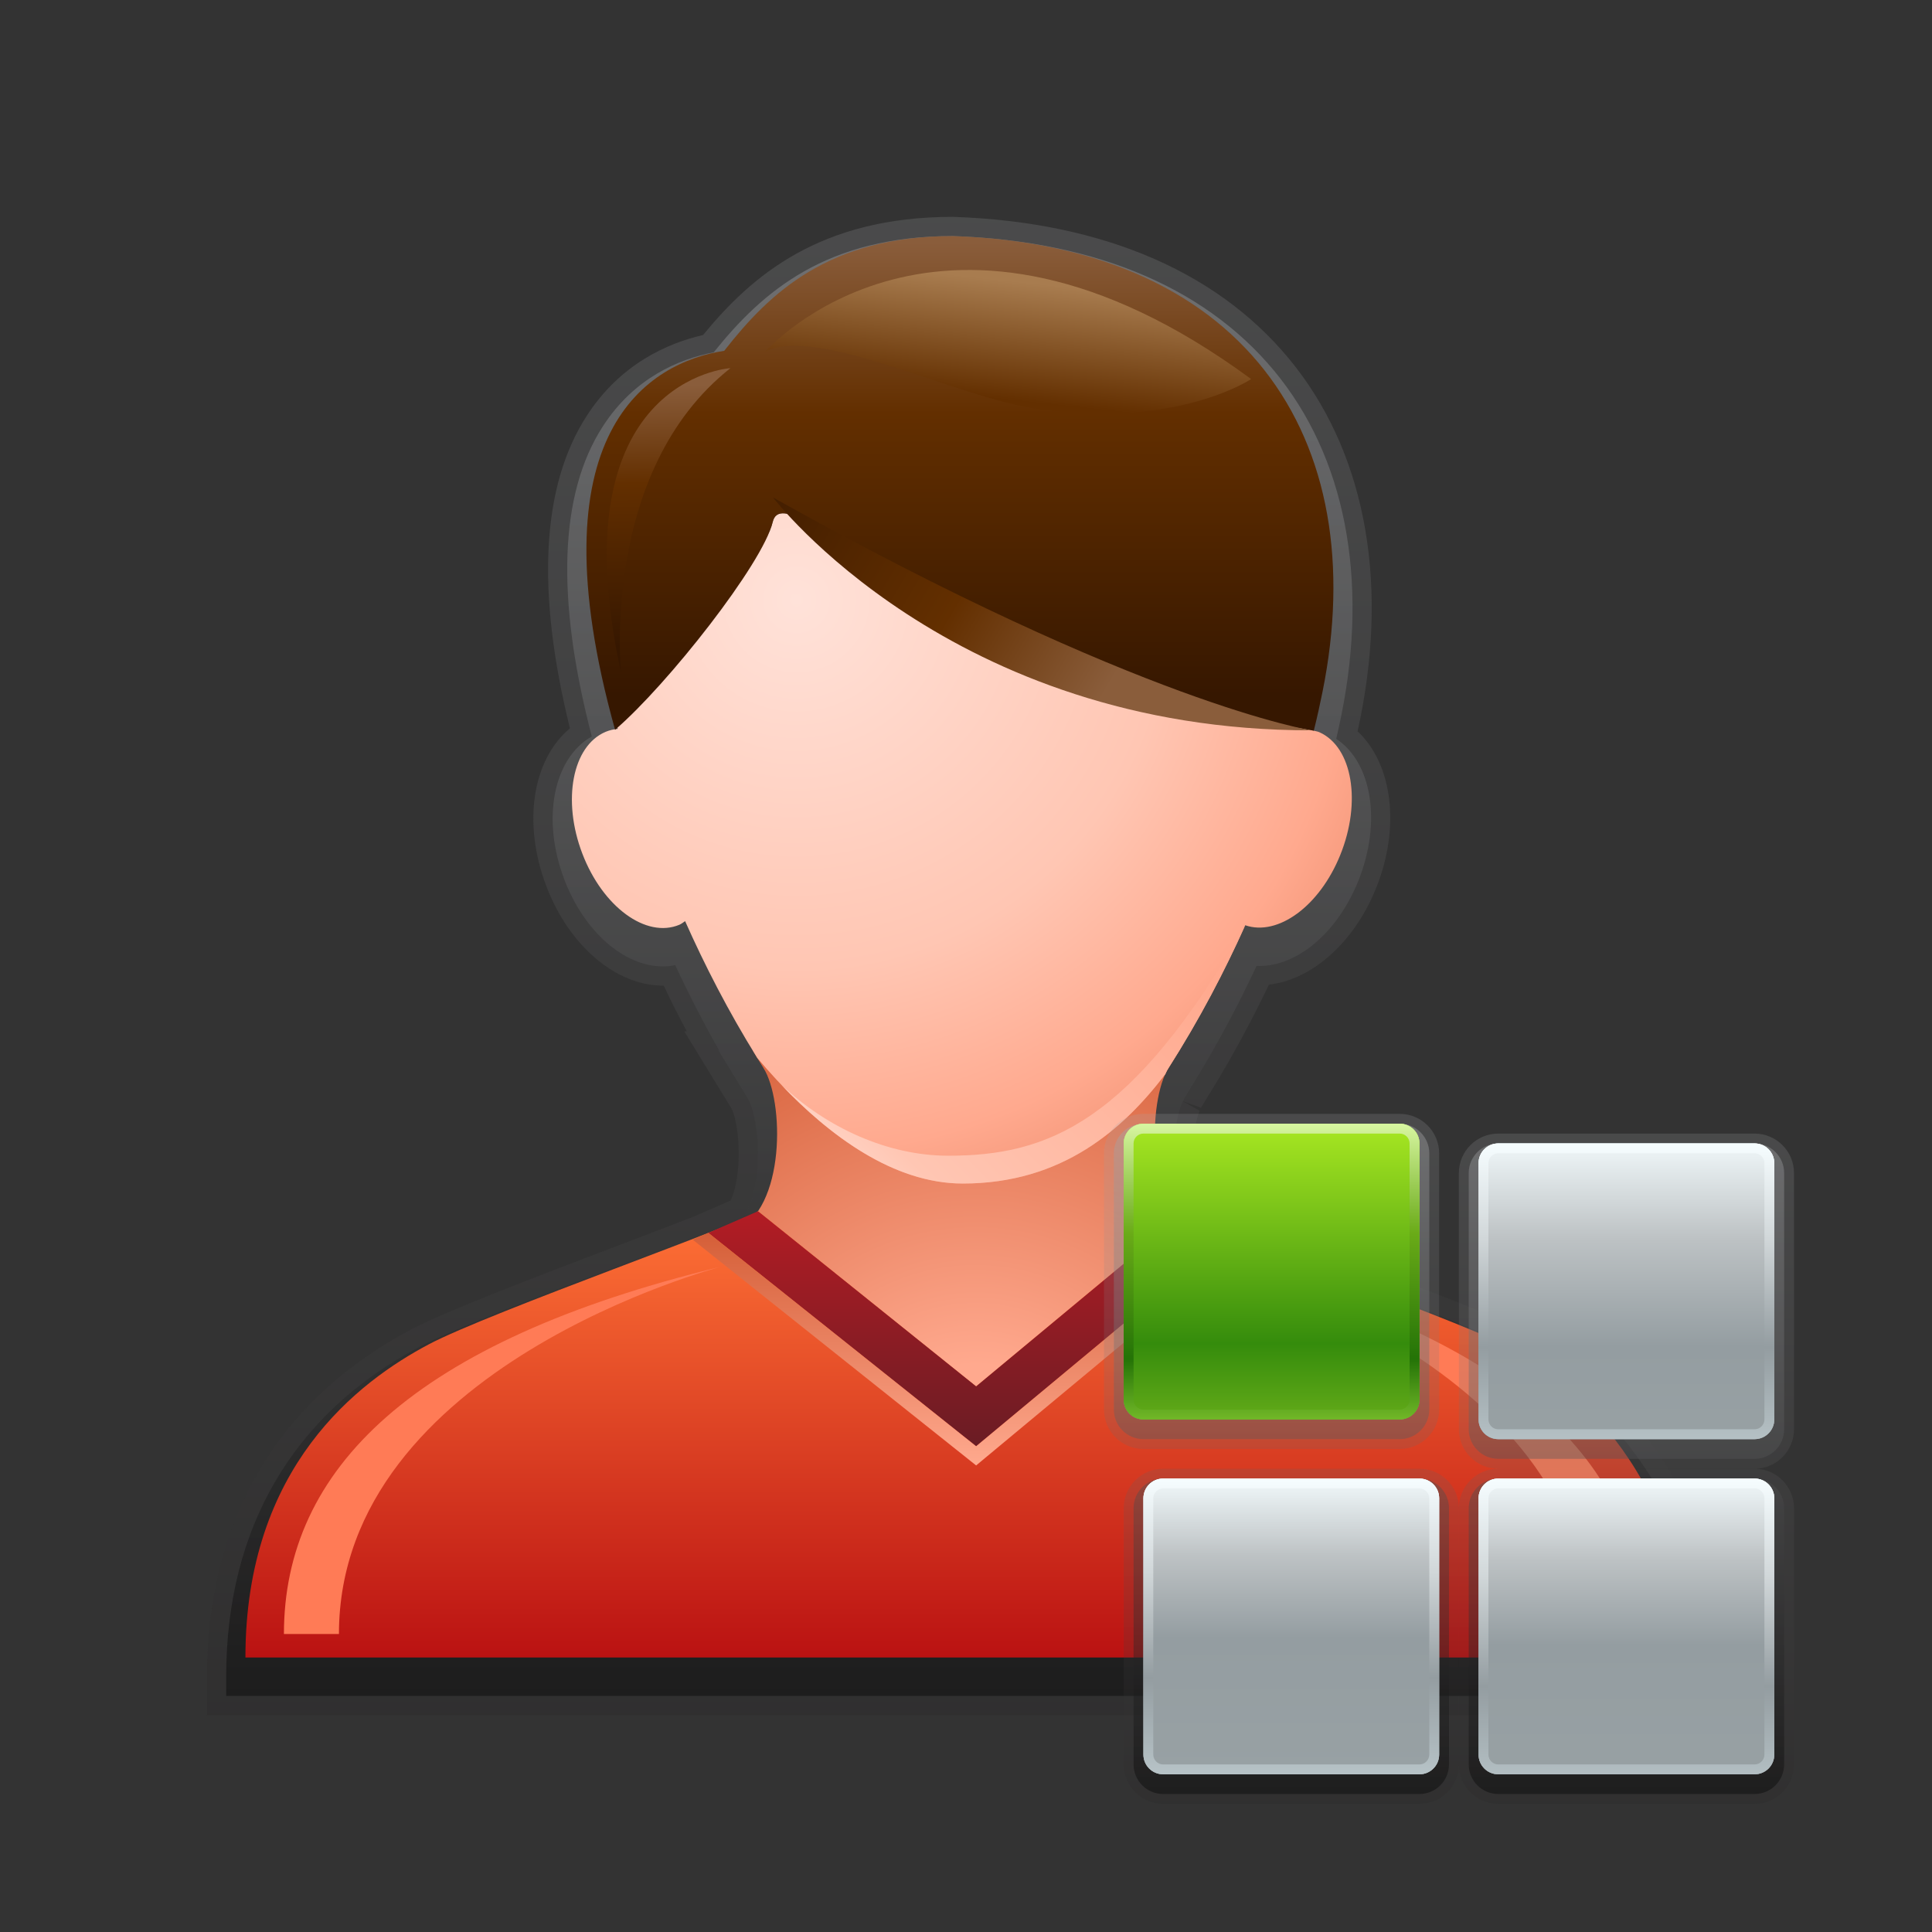 <?xml version="1.0" encoding="UTF-8"?>
<!DOCTYPE svg PUBLIC "-//W3C//DTD SVG 1.1 Tiny//EN" "http://www.w3.org/Graphics/SVG/1.1/DTD/svg11-tiny.dtd">
<svg baseProfile="tiny" version="1.1" xmlns="http://www.w3.org/2000/svg" xmlns:xlink="http://www.w3.org/1999/xlink" x="0px" y="0px" width="98px" height="98px" viewBox="0 0 98 98">
<rect x="0" y="0" width="98" height="98" fill="#333333" stroke="none"/>
<linearGradient id="SVGID_1_" gradientUnits="userSpaceOnUse" x1="48.999" y1="11" x2="48.999" y2="87.168">
<stop offset="0" style="stop-color:#A6A8AB"/>
<stop offset="1" style="stop-color:#231F20"/>
</linearGradient>
<path fill-opacity="0.2" stroke-opacity="0.2" fill="url(#SVGID_1_)" d="M10.5,87v-1.949c0-7.928,3.57-14.014,10.324-17.6  c1.77-0.939,6.408-2.703,10.498-4.26c1.463-0.559,2.809-1.068,3.891-1.49l1.854-0.813c0.68-1.561,0.375-4.135,0.012-4.703  c-0.094-0.143-1.463-2.387-1.463-2.387l-0.904-1.482h0.125c-0.404-0.758-0.799-1.533-1.17-2.32c-0.018,0-0.027,0-0.041,0  c-2.383,0-4.756-2.02-5.906-5.027c-1.229-3.209-0.715-6.434,1.189-8.025c-1.721-6.977-1.436-12.307,0.85-15.846  c1.693-2.625,4.082-3.686,5.904-4.105C38.129,13.984,41.596,11,48.33,11c7.727,0.254,13.732,2.893,17.398,7.627  c3.629,4.682,4.742,11.238,3.135,18.467c1.777,1.664,2.188,4.885,0.926,7.988c-1.104,2.727-3.24,4.617-5.422,4.863  c-0.877,1.838-1.848,3.629-2.893,5.338l-0.141,0.227c-0.141,0.238-0.273,0.457-0.412,0.68L60,55.861l0.852,0.479  c-0.477,1.115-0.438,3.623,0.209,4.807l1.398,0.563l0.525,0.199l0.438,0.178l2.471,0.916c4.264,1.586,9.564,3.555,11.27,4.441  c1.725,0.9,10.338,5.973,10.338,17.607V87H10.5z"/>
<linearGradient id="SVGID_2_" gradientUnits="userSpaceOnUse" x1="48.999" y1="11.975" x2="48.999" y2="86.189">
<stop offset="0" style="stop-color:#A9AAAD"/>
<stop offset="1" style="stop-color:#000000"/>
</linearGradient>
<path fill-opacity="0.4" stroke-opacity="0.4" fill="url(#SVGID_2_)" d="M11.473,86.025v-0.975c0-7.545,3.391-13.334,9.809-16.74  c1.721-0.914,6.338-2.67,10.41-4.219c1.441-0.547,2.789-1.063,3.877-1.486l2.213-0.965c1.004-1.787,0.719-5.037,0.117-5.98  c-0.088-0.137-0.268-0.438-0.268-0.438l-1.182-1.932h0.035c-0.795-1.393-1.539-2.844-2.234-4.332  c-0.201,0.043-0.414,0.063-0.625,0.063c-1.98,0-3.99-1.77-4.996-4.398c-1.176-3.072-0.559-6.164,1.389-7.266  c-1.832-7.027-1.643-12.316,0.559-15.729c1.596-2.473,3.871-3.416,5.627-3.758c2.482-3.1,5.723-5.896,12.127-5.896  c7.404,0.246,13.145,2.752,16.631,7.248c3.447,4.449,4.494,10.727,2.947,17.676c0,0-0.043,0.207-0.129,0.578  c1.816,1.203,2.318,4.252,1.107,7.238c-1.039,2.563-3.049,4.285-5,4.285c-0.051,0-0.1,0-0.148-0.002  c-0.93,1.998-1.971,3.938-3.096,5.777L60.5,55.004c-0.127,0.219-0.264,0.438-0.398,0.656c-0.039,0.061-0.07,0.127-0.102,0.201  l-0.037,0.072c-0.594,1.406-0.611,4.551,0.445,6.002l1.688,0.68l0.541,0.205l0.418,0.168l2.5,0.93  c4.232,1.572,9.506,3.531,11.156,4.389c1.641,0.854,9.816,5.672,9.816,16.744v0.975H11.473z"/>
<radialGradient id="SVGID_3_" cx="-71.713" cy="-127.944" r="81.158" gradientTransform="matrix(0.339 0 0 0.337 73.797 117.844)" gradientUnits="userSpaceOnUse">
<stop offset="0" style="stop-color:#FFA98E"/>
<stop offset="0.2" style="stop-color:#FFA98E"/>
<stop offset="0.963" style="stop-color:#D45D36"/>
<stop offset="1" style="stop-color:#D45D36"/>
</radialGradient>
<path fill="url(#SVGID_3_)" d="M60.715,62.455c-2.584-1.121-2.5-6.627-1.436-8.293c0.186-0.289,0.355-0.58,0.533-0.871H38.188  c0.176,0.291,0.346,0.582,0.531,0.871c1.066,1.666,1.148,7.172-1.436,8.293c-2.584,1.125,12.02,10.906,12.02,10.906  S63.303,63.58,60.715,62.455z"/>
<linearGradient id="SVGID_4_" gradientUnits="userSpaceOnUse" x1="48.999" y1="61.44" x2="48.999" y2="84.076">
<stop offset="0" style="stop-color:#FF7236"/>
<stop offset="1" style="stop-color:#BA1212"/>
</linearGradient>
<path fill="url(#SVGID_4_)" d="M76.262,68.197c-2.721-1.416-16.199-6.135-16.453-6.428l-10.295,8.557l-11.063-8.887  c-0.307,0.451-13.629,5.121-16.713,6.758c-3.527,1.873-9.289,6.178-9.289,15.879h73.102C85.551,74.375,78.977,69.611,76.262,68.197z  "/>
<linearGradient id="SVGID_5_" gradientUnits="userSpaceOnUse" x1="49.098" y1="59.955" x2="49.098" y2="73.197">
<stop offset="0" style="stop-color:#BC1C24"/>
<stop offset="1" style="stop-color:#6B1C24"/>
</linearGradient>
<polygon fill="url(#SVGID_5_)" points="35.93,62.537 49.514,73.361 62.268,62.76 59.809,61.77 49.514,70.326 38.451,61.439 "/>
<path fill="#FF7B56" d="M36.57,64.252c0,0-19.377,5.059-19.377,18.633c0,0-2.77,0.002-2.791,0  C14.402,74.537,20.918,68.045,36.57,64.252z"/>
<path fill="#FF7B56" d="M61.176,63.936c0,0,19.377,5.061,19.377,18.637c0,0,2.77,0,2.791,0  C83.344,74.223,76.828,67.73,61.176,63.936z"/>
<linearGradient id="SVGID_6_" gradientUnits="userSpaceOnUse" x1="49.101" y1="74.334" x2="49.101" y2="61.827">
<stop offset="0" style="stop-color:#FFA98E"/>
<stop offset="0.963" style="stop-color:#D45D36"/>
<stop offset="1" style="stop-color:#D45D36"/>
</linearGradient>
<polygon fill="url(#SVGID_6_)" points="49.514,73.361 35.93,62.537 35.139,62.883 49.514,74.334 63.063,63.068 62.273,62.752 "/>
<radialGradient id="SVGID_7_" cx="-98.501" cy="-259.397" r="108.964" gradientTransform="matrix(0.339 0 0 0.337 73.797 117.844)" gradientUnits="userSpaceOnUse">
<stop offset="0" style="stop-color:#FFE2D9"/>
<stop offset="0.509" style="stop-color:#FFC6B3"/>
<stop offset="0.764" style="stop-color:#FFA98E"/>
<stop offset="1" style="stop-color:#E88160"/>
</radialGradient>
<path fill="url(#SVGID_7_)" d="M66.932,37.145c-0.092-0.045-0.197-0.053-0.289-0.08c0-0.002,0-0.002,0-0.002  c-0.02-0.006-0.035-0.01-0.055-0.012c-0.143-0.039-0.285-0.07-0.432-0.08C48.1,33.83,39.818,23.83,39.195,26.48  c-0.498,2.105-5.561,6.662-8.209,8.936c0.021,0.102,0.033,0.191,0.057,0.295c0,0,0.096,0.467,0.293,1.26  c-0.207,0.023-0.416,0.066-0.615,0.15c-1.688,0.711-2.217,3.477-1.182,6.178c1.031,2.701,3.238,4.318,4.926,3.607  c0.104-0.045,0.191-0.119,0.287-0.182c0.98,2.205,2.184,4.566,3.658,6.936c2.469,2.934,6.254,6.375,10.428,6.375  c5.055,0,8.145-2.764,10.271-5.551c0.051-0.117,0.105-0.227,0.17-0.322c1.574-2.461,2.852-4.93,3.885-7.229  c1.652,0.57,3.768-0.963,4.818-3.559C69.072,40.688,68.604,37.896,66.932,37.145z"/>
<linearGradient id="SVGID_8_" gradientUnits="userSpaceOnUse" x1="42.482" y1="61.728" x2="58.075" y2="46.257">
<stop offset="0" style="stop-color:#FFDED3"/>
<stop offset="0.212" style="stop-color:#FFC6B3"/>
<stop offset="1" style="stop-color:#FFA98E"/>
</linearGradient>
<path fill="url(#SVGID_8_)" d="M48.096,58.623c-3.076,0-6.178-1.434-8.459-3.594c2.416,2.537,5.664,5.006,9.201,5.006  c5.055,0,8.145-2.764,10.271-5.551c0.051-0.117,0.105-0.227,0.17-0.322c1.574-2.461,2.852-4.93,3.885-7.229  C57.416,56.979,53.148,58.623,48.096,58.623z"/>
<linearGradient id="SVGID_9_" gradientUnits="userSpaceOnUse" x1="48.691" y1="12.312" x2="48.691" y2="35.279">
<stop offset="0" style="stop-color:#8A5D3B"/>
<stop offset="0.376" style="stop-color:#632F00"/>
<stop offset="1" style="stop-color:#361700"/>
</linearGradient>
<path fill="url(#SVGID_9_)" d="M48.33,11.975c-6.26,0-9.27,2.846-11.594,5.82c-3.779,0.582-9.77,4.047-5.537,19.223  c2.65-2.271,7.498-8.432,7.996-10.537c0.629-2.676,9.051,7.537,27.447,10.582c0.213-0.852,0.311-1.352,0.311-1.352  C69.844,22.752,63.561,12.482,48.33,11.975z"/>
<linearGradient id="SVGID_10_" gradientUnits="userSpaceOnUse" x1="56.547" y1="34.285" x2="35.739" y2="21.932">
<stop offset="0" style="stop-color:#8A5D3B"/>
<stop offset="0.364" style="stop-color:#632F00"/>
<stop offset="1" style="stop-color:#361700"/>
</linearGradient>
<path fill="url(#SVGID_10_)" d="M39.217,25.238c0,0,9.004,11.826,27.297,11.807C66.514,37.045,57.898,35.691,39.217,25.238z"/>
<linearGradient id="SVGID_11_" gradientUnits="userSpaceOnUse" x1="33.86" y1="19.526" x2="34.042" y2="32.739">
<stop offset="0" style="stop-color:#8A5D3B"/>
<stop offset="0.376" style="stop-color:#632F00"/>
<stop offset="1" style="stop-color:#361700"/>
</linearGradient>
<path fill="url(#SVGID_11_)" d="M37.051,18.674c0,0-8.816,0.527-5.545,15.467C31.506,34.141,30.428,23.91,37.051,18.674z"/>
<linearGradient id="SVGID_12_" gradientUnits="userSpaceOnUse" x1="51.608" y1="14.28" x2="50.961" y2="20.268">
<stop offset="0" style="stop-color:#A87C4F"/>
<stop offset="1" style="stop-color:#632F00"/>
</linearGradient>
<path fill="url(#SVGID_12_)" d="M52.604,20.742c-4.104-0.584-11.047-4.221-13.768-2.922c0,0,8.906-10.162,24.627,1.408  C63.463,19.229,59.715,21.758,52.604,20.742z"/>
<rect fill="none" width="98" height="98"/>
<linearGradient id="SVGID_13_" gradientUnits="userSpaceOnUse" x1="65.5" y1="56.405" x2="65.5" y2="92.02">
<stop offset="0" style="stop-color:#A6A8AB"/>
<stop offset="1" style="stop-color:#231F20"/>
</linearGradient>
<path fill-opacity="0.2" stroke-opacity="0.2" fill="url(#SVGID_13_)" d="M59,91.5c-1.103,0-2-0.897-2-2v-13c0-1.103,0.897-2,2-2h13c1.103,0,2,0.897,2,2v13  c0,1.103-0.897,2-2,2H59z"/>
<linearGradient id="SVGID_14_" gradientUnits="userSpaceOnUse" x1="65.5" y1="56.584" x2="65.5" y2="91.402">
<stop offset="0" style="stop-color:#A9AAAD"/>
<stop offset="1" style="stop-color:#000000"/>
</linearGradient>
<path fill-opacity="0.4" stroke-opacity="0.4" fill="url(#SVGID_14_)" d="M59,91c-0.827,0-1.5-0.673-1.5-1.5v-13c0-0.827,0.673-1.5,1.5-1.5h13  c0.827,0,1.5,0.673,1.5,1.5v13c0,0.827-0.673,1.5-1.5,1.5H59z"/>
<linearGradient id="SVGID_15_" gradientUnits="userSpaceOnUse" x1="65.5" y1="75" x2="65.5" y2="90.334">
<stop offset="0" style="stop-color:#E9F0F2"/>
<stop offset="0.042" style="stop-color:#E9F0F2"/>
<stop offset="0.315" style="stop-color:#BDC2C4"/>
<stop offset="0.673" style="stop-color:#949DA1"/>
<stop offset="1" style="stop-color:#98A1A4"/>
</linearGradient>
<path fill="url(#SVGID_15_)" d="M72,75H59c-0.553,0-1,0.447-1,1v13c0,0.553,0.447,1,1,1h13c0.553,0,1-0.447,1-1V76  C73,75.447,72.553,75,72,75z"/>
<path fill-opacity="0.2" stroke-opacity="0.2" fill="url(#SVGID_16_)" d="M76,91.5c-1.103,0-2-0.897-2-2v-13c0-1.103,0.897-2,2-2h13c1.103,0,2,0.897,2,2v13  c0,1.103-0.897,2-2,2H76z"/>
<path fill-opacity="0.4" stroke-opacity="0.4" fill="url(#SVGID_17_)" d="M76,91c-0.827,0-1.5-0.673-1.5-1.5v-13c0-0.827,0.673-1.5,1.5-1.5h13  c0.827,0,1.5,0.673,1.5,1.5v13c0,0.827-0.673,1.5-1.5,1.5H76z"/>
<linearGradient id="SVGID_18_" gradientUnits="userSpaceOnUse" x1="82.5" y1="75" x2="82.5" y2="90.334">
<stop offset="0" style="stop-color:#E9F0F2"/>
<stop offset="0.042" style="stop-color:#E9F0F2"/>
<stop offset="0.315" style="stop-color:#BDC2C4"/>
<stop offset="0.673" style="stop-color:#949DA1"/>
<stop offset="1" style="stop-color:#98A1A4"/>
</linearGradient>
<path fill="url(#SVGID_18_)" d="M89,75H76c-0.553,0-1,0.447-1,1v13c0,0.553,0.447,1,1,1h13c0.553,0,1-0.447,1-1V76  C90,75.447,89.553,75,89,75z"/>
<linearGradient id="SVGID_19_" gradientUnits="userSpaceOnUse" x1="64.5" y1="56.405" x2="64.5" y2="92.02">
<stop offset="0" style="stop-color:#A6A8AB"/>
<stop offset="1" style="stop-color:#231F20"/>
</linearGradient>
<path fill-opacity="0.2" stroke-opacity="0.2" fill="url(#SVGID_19_)" d="M58,73.5c-1.103,0-2-0.897-2-2v-13c0-1.103,0.897-2,2-2h13c1.103,0,2,0.897,2,2v13  c0,1.103-0.897,2-2,2H58z"/>
<linearGradient id="SVGID_20_" gradientUnits="userSpaceOnUse" x1="64.5" y1="56.584" x2="64.5" y2="91.402">
<stop offset="0" style="stop-color:#A9AAAD"/>
<stop offset="1" style="stop-color:#000000"/>
</linearGradient>
<path fill-opacity="0.4" stroke-opacity="0.4" fill="url(#SVGID_20_)" d="M58,73c-0.827,0-1.5-0.673-1.5-1.5v-13c0-0.827,0.673-1.5,1.5-1.5h13  c0.827,0,1.5,0.673,1.5,1.5v13c0,0.827-0.673,1.5-1.5,1.5H58z"/>
<linearGradient id="SVGID_21_" gradientUnits="userSpaceOnUse" x1="64.5" y1="57" x2="64.5" y2="72.334">
<stop offset="0" style="stop-color:#E9F0F2"/>
<stop offset="0.042" style="stop-color:#E9F0F2"/>
<stop offset="0.315" style="stop-color:#BDC2C4"/>
<stop offset="0.673" style="stop-color:#949DA1"/>
<stop offset="1" style="stop-color:#98A1A4"/>
</linearGradient>
<path fill="url(#SVGID_21_)" d="M71,72c0.553,0,1-0.447,1-1V58c0-0.553-0.447-1-1-1H58c-0.553,0-1,0.447-1,1v13c0,0.553,0.447,1,1,1  H71z"/>
<path fill-opacity="0.2" stroke-opacity="0.2" fill="url(#SVGID_16_)" d="M76,74.5c-1.103,0-2-0.897-2-2v-13c0-1.103,0.897-2,2-2h13c1.103,0,2,0.897,2,2v13  c0,1.103-0.897,2-2,2H76z"/>
<path fill-opacity="0.4" stroke-opacity="0.4" fill="url(#SVGID_17_)" d="M76,74c-0.827,0-1.5-0.673-1.5-1.5v-13c0-0.827,0.673-1.5,1.5-1.5h13  c0.827,0,1.5,0.673,1.5,1.5v13c0,0.827-0.673,1.5-1.5,1.5H76z"/>
<path fill="url(#SVGID_24_)" d="M89,58H76c-0.553,0-1,0.447-1,1v13c0,0.553,0.447,1,1,1h13c0.553,0,1-0.447,1-1V59  C90,58.447,89.553,58,89,58z"/>
<linearGradient id="SVGID_25_" gradientUnits="userSpaceOnUse" x1="65.5" y1="75" x2="65.5" y2="90">
<stop offset="0" style="stop-color:#E9F0F2"/>
<stop offset="0.042" style="stop-color:#E9F0F2"/>
<stop offset="0.261" style="stop-color:#BDC2C4"/>
<stop offset="0.539" style="stop-color:#949DA1"/>
<stop offset="1" style="stop-color:#98A1A4"/>
</linearGradient>
<path fill="url(#SVGID_25_)" d="M73,89c0,0.553-0.447,1-1,1H59c-0.553,0-1-0.447-1-1V76c0-0.553,0.447-1,1-1h13c0.553,0,1,0.447,1,1  V89z"/>
<linearGradient id="SVGID_26_" gradientUnits="userSpaceOnUse" x1="65.5" y1="75" x2="65.5" y2="90">
<stop offset="0" style="stop-color:#F6FDFF"/>
<stop offset="0.315" style="stop-color:#D1D7D9"/>
<stop offset="0.673" style="stop-color:#949DA1"/>
<stop offset="1" style="stop-color:#B7C3C7"/>
</linearGradient>
<path fill="url(#SVGID_26_)" d="M72,75H59c-0.553,0-1,0.447-1,1v13c0,0.553,0.447,1,1,1h13c0.553,0,1-0.447,1-1V76  C73,75.447,72.553,75,72,75z M72.5,89c0,0.275-0.225,0.5-0.5,0.5H59c-0.275,0-0.5-0.225-0.5-0.5V76c0-0.275,0.225-0.5,0.5-0.5h13  c0.275,0,0.5,0.225,0.5,0.5V89z"/>
<linearGradient id="SVGID_27_" gradientUnits="userSpaceOnUse" x1="82.5" y1="75" x2="82.5" y2="90.667">
<stop offset="0" style="stop-color:#E9F0F2"/>
<stop offset="0.042" style="stop-color:#E9F0F2"/>
<stop offset="0.261" style="stop-color:#BDC2C4"/>
<stop offset="0.539" style="stop-color:#949DA1"/>
<stop offset="1" style="stop-color:#98A1A4"/>
</linearGradient>
<path fill="url(#SVGID_27_)" d="M90,89c0,0.553-0.447,1-1,1H76c-0.553,0-1-0.447-1-1V76c0-0.553,0.447-1,1-1h13c0.553,0,1,0.447,1,1  V89z"/>
<linearGradient id="SVGID_28_" gradientUnits="userSpaceOnUse" x1="82.5" y1="75" x2="82.5" y2="90.667">
<stop offset="0" style="stop-color:#F6FDFF"/>
<stop offset="0.315" style="stop-color:#D1D7D9"/>
<stop offset="0.673" style="stop-color:#949DA1"/>
<stop offset="1" style="stop-color:#B7C3C7"/>
</linearGradient>
<path fill="url(#SVGID_28_)" d="M89,75H76c-0.553,0-1,0.447-1,1v13c0,0.553,0.447,1,1,1h13c0.553,0,1-0.447,1-1V76  C90,75.447,89.553,75,89,75z M89.5,89c0,0.275-0.225,0.5-0.5,0.5H76c-0.275,0-0.5-0.225-0.5-0.5V76c0-0.275,0.225-0.5,0.5-0.5h13  c0.275,0,0.5,0.225,0.5,0.5V89z"/>
<linearGradient id="SVGID_29_" gradientUnits="userSpaceOnUse" x1="64.5" y1="56.333" x2="64.5" y2="72.333">
<stop offset="0" style="stop-color:#AFED23"/>
<stop offset="0.739" style="stop-color:#358C0C"/>
<stop offset="1" style="stop-color:#67AD1A"/>
</linearGradient>
<path fill="url(#SVGID_29_)" d="M72,71c0,0.553-0.447,1-1,1H58c-0.553,0-1-0.447-1-1V58c0-0.553,0.447-1,1-1h13c0.553,0,1,0.447,1,1  V71z"/>
<linearGradient id="SVGID_30_" gradientUnits="userSpaceOnUse" x1="64.5" y1="56.333" x2="64.5" y2="72.333">
<stop offset="0" style="stop-color:#E5FFB2"/>
<stop offset="0.388" style="stop-color:#6AAB18"/>
<stop offset="0.788" style="stop-color:#247307"/>
<stop offset="1" style="stop-color:#7ABF2B"/>
</linearGradient>
<path fill="url(#SVGID_30_)" d="M71,57H58c-0.553,0-1,0.447-1,1v13c0,0.553,0.447,1,1,1h13c0.553,0,1-0.447,1-1V58  C72,57.447,71.553,57,71,57z M71.5,71c0,0.275-0.225,0.5-0.5,0.5H58c-0.275,0-0.5-0.225-0.5-0.5V58c0-0.275,0.225-0.5,0.5-0.5h13  c0.275,0,0.5,0.225,0.5,0.5V71z"/>
<path fill="url(#SVGID_24_)" d="M90,72c0,0.553-0.447,1-1,1H76c-0.553,0-1-0.447-1-1V59c0-0.553,0.447-1,1-1h13c0.553,0,1,0.447,1,1  V72z"/>
<linearGradient id="SVGID_32_" gradientUnits="userSpaceOnUse" x1="82.5" y1="58" x2="82.5" y2="73.334">
<stop offset="0" style="stop-color:#F6FDFF"/>
<stop offset="0.315" style="stop-color:#D1D7D9"/>
<stop offset="0.673" style="stop-color:#949DA1"/>
<stop offset="1" style="stop-color:#B7C3C7"/>
</linearGradient>
<path fill="url(#SVGID_32_)" d="M89,58H76c-0.553,0-1,0.447-1,1v13c0,0.553,0.447,1,1,1h13c0.553,0,1-0.447,1-1V59  C90,58.447,89.553,58,89,58z M89.5,72c0,0.275-0.225,0.5-0.5,0.5H76c-0.275,0-0.5-0.225-0.5-0.5V59c0-0.275,0.225-0.5,0.5-0.5h13  c0.275,0,0.5,0.225,0.5,0.5V72z"/>
<rect x="49" y="49" fill="none" width="49" height="49"/>
<rect fill="none" width="98" height="98"/>
<defs>
<linearGradient id="SVGID_16_" gradientUnits="userSpaceOnUse" x1="82.5" y1="56.405" x2="82.5" y2="92.02">
<stop offset="0" style="stop-color:#A6A8AB"/>
<stop offset="1" style="stop-color:#231F20"/>
</linearGradient>
</defs>
<defs>
<linearGradient id="SVGID_17_" gradientUnits="userSpaceOnUse" x1="82.5" y1="56.584" x2="82.5" y2="91.402">
<stop offset="0" style="stop-color:#A9AAAD"/>
<stop offset="1" style="stop-color:#000000"/>
</linearGradient>
</defs>
<defs>
<linearGradient id="SVGID_24_" gradientUnits="userSpaceOnUse" x1="82.5" y1="58" x2="82.5" y2="73.334">
<stop offset="0" style="stop-color:#E9F0F2"/>
<stop offset="0.042" style="stop-color:#E9F0F2"/>
<stop offset="0.315" style="stop-color:#BDC2C4"/>
<stop offset="0.673" style="stop-color:#949DA1"/>
<stop offset="1" style="stop-color:#98A1A4"/>
</linearGradient>
</defs>
</svg>
